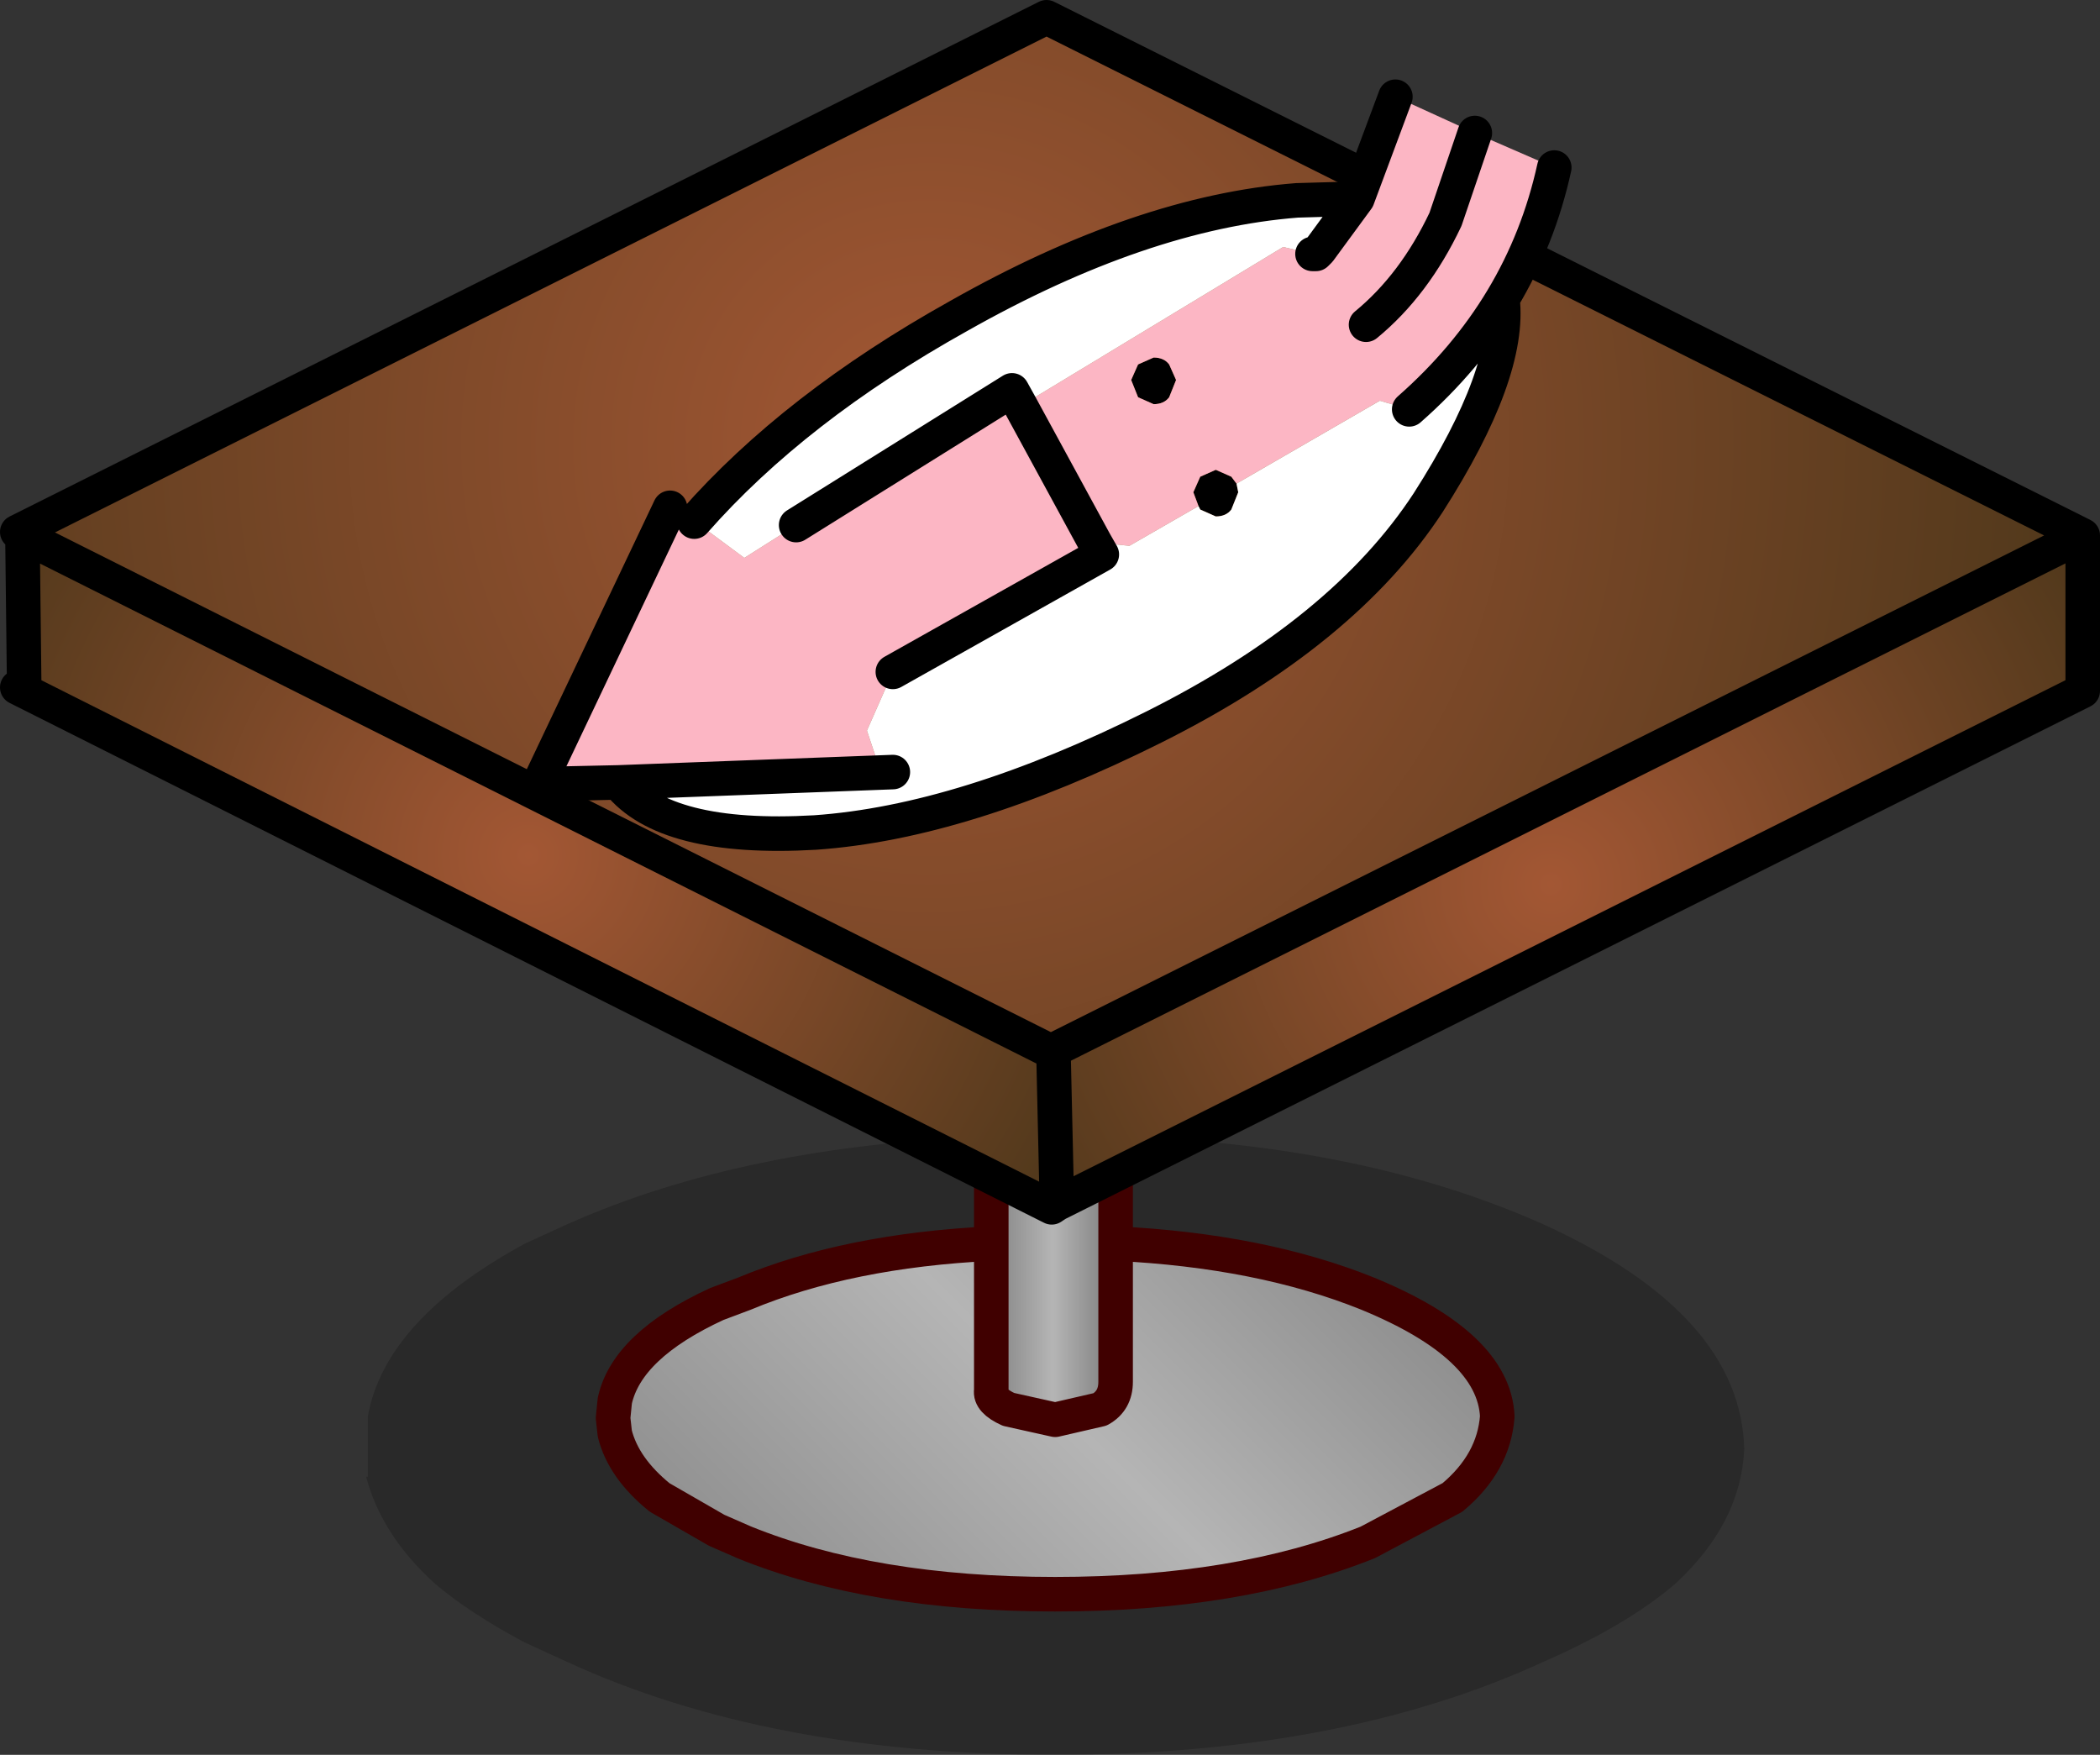 <svg xmlns:xlink="http://www.w3.org/1999/xlink" height="50.8" width="60.8" xmlns="http://www.w3.org/2000/svg"><rect width="100%" height="100%" fill="#333333" stroke="none"/><g transform="translate(30.35 40.2)"><use height="50.8" transform="translate(-30.35 -40.2)" width="60.8" xlink:href="#a"/><use height="22.35" transform="translate(-15.25 -37.9)" width="30.4" xlink:href="#b"/></g><defs><linearGradient gradientTransform="matrix(.002 0 0 .014 .1 .65)" gradientUnits="userSpaceOnUse" id="c" spreadMethod="pad" x1="-819.2" x2="819.2"><stop offset="0" stop-color="#9a9a9a"/><stop offset=".51" stop-color="#dadada"/><stop offset="1" stop-color="#8d8d8d"/></linearGradient><linearGradient gradientTransform="matrix(.002 0 0 .014 .1 -6.35)" gradientUnits="userSpaceOnUse" id="d" spreadMethod="pad" x1="-819.2" x2="819.2"><stop offset="0" stop-color="#9a9a9a"/><stop offset=".51" stop-color="#dadada"/><stop offset="1" stop-color="#8d8d8d"/></linearGradient><linearGradient gradientTransform="matrix(.002 0 0 .014 .1 -10.25)" gradientUnits="userSpaceOnUse" id="e" spreadMethod="pad" x1="-819.2" x2="819.2"><stop offset="0" stop-color="#868686"/><stop offset=".51" stop-color="#b5b5b5"/><stop offset="1" stop-color="#828282"/></linearGradient><linearGradient gradientTransform="matrix(.002 0 0 .014 .1 .65)" gradientUnits="userSpaceOnUse" id="f" spreadMethod="pad" x1="-819.2" x2="819.2"><stop offset="0" stop-color="#868686"/><stop offset=".51" stop-color="#b5b5b5"/><stop offset="1" stop-color="#828282"/></linearGradient><linearGradient gradientTransform="matrix(.011 -.011 .004 .004 .2 .85)" gradientUnits="userSpaceOnUse" id="g" spreadMethod="pad" x1="-819.2" x2="819.2"><stop offset="0" stop-color="#868686"/><stop offset=".51" stop-color="#b5b5b5"/><stop offset="1" stop-color="#828282"/></linearGradient><radialGradient cx="0" cy="0" gradientTransform="translate(-15.05 -15.45) scale(.022)" gradientUnits="userSpaceOnUse" id="h" r="819.2" spreadMethod="pad"><stop offset="0" stop-color="#a35734"/><stop offset="1" stop-color="#50381b"/></radialGradient><radialGradient cx="0" cy="0" gradientTransform="translate(14.55 -14.6) scale(.022)" gradientUnits="userSpaceOnUse" id="i" r="819.2" spreadMethod="pad"><stop offset="0" stop-color="#a35734"/><stop offset="1" stop-color="#50381b"/></radialGradient><radialGradient cx="0" cy="0" gradientTransform="translate(-3.45 -27.35) scale(.041)" gradientUnits="userSpaceOnUse" id="j" r="819.2" spreadMethod="pad"><stop offset="0" stop-color="#a35734"/><stop offset="1" stop-color="#50381b"/></radialGradient><g id="a"><path d="M1.95-7.3q7.15.2 12.4 2.55 5.7 2.6 5.8 6.5-.1 2.15-2 3.9-1.4 1.2-3.8 2.25Q8.5 10.6.2 10.6t-14.15-2.7l-1.2-.55q-1.6-.85-2.6-1.7-1.55-1.4-2-3.1h.05V.8q.5-2.8 4.55-5l1.2-.55q5.15-2.3 12.3-2.55v3.1Q-5.8-4-8.8-2.75l-.8.3q-2.6 1.2-2.95 2.8l-.05.5.05.45q.25 1 1.3 1.85l1.65.95.8.35q3.7 1.5 9 1.5t9.05-1.5l2.45-1.3q1.2-1 1.3-2.35-.1-2.05-3.75-3.55Q6.15-4 1.95-4.2v-3.1" fill-opacity=".2" fill-rule="evenodd" transform="translate(30.35 40.2)"/><path d="M-1.65-7.3v-.2.2" fill="url(#c)" fill-rule="evenodd" transform="translate(30.35 40.2)"/><path d="M-1.65-7.5v-.65.65" fill="url(#d)" fill-rule="evenodd" transform="translate(30.35 40.2)"/><path d="M1.9-8.15h.05V-.2q0 .55-.45.8L.2.9-1.15.6q-.55-.25-.5-.55v-8.2H1.9" fill="url(#e)" fill-rule="evenodd" transform="translate(30.35 40.2)"/><path d="m-1.7-10.5.5.05h3.1v2.3h-3.55l-.05-2.35" fill="url(#f)" fill-rule="evenodd" transform="translate(30.35 40.2)"/><path d="M-1.65-4.2V.05q-.05.3.5.55L.2.9 1.5.6q.45-.25.45-.8v-4q4.2.2 7.3 1.45Q12.9-1.25 13 .8q-.1 1.35-1.3 2.35l-2.45 1.3Q5.5 5.95.2 5.95q-5.3 0-9-1.5l-.8-.35-1.65-.95q-1.05-.85-1.3-1.85l-.05-.45.05-.5q.35-1.6 2.95-2.8l.8-.3Q-5.8-4-1.65-4.2" fill="url(#g)" fill-rule="evenodd" transform="translate(30.35 40.2)"/><path d="M1.9-10.45v2.3m.05 0v.85m-3.6 0v-.85l-.05-2.35m.05 6.3V.05q-.05.3.5.55L.2.9 1.5.6q.45-.25.45-.8v-7.1m0 3.1q4.2.2 7.3 1.45Q12.9-1.25 13 .8q-.1 1.35-1.3 2.35l-2.45 1.3Q5.5 5.95.2 5.95q-5.3 0-9-1.5l-.8-.35-1.65-.95q-1.05-.85-1.3-1.85l-.05-.45.05-.5q.35-1.6 2.95-2.8l.8-.3Q-5.8-4-1.65-4.2v-3.1m0-.2v.2m0-.2v-.65" fill="none" stroke="#400000" stroke-linecap="round" stroke-linejoin="round" transform="translate(30.35 40.2)"/><path d="m.25-5.35-.15.1-29.95-15.05.2-.1-.05-4.3L.1-9.75h.05l.1 4.4" fill="url(#h)" fill-rule="evenodd" transform="translate(30.35 40.2)"/><path d="m.25-5.35-.1-4.4v-.05l29.8-14.9v4.5L.25-5.35" fill="url(#i)" fill-rule="evenodd" transform="translate(30.35 40.2)"/><path d="M.1-9.75-29.7-24.7l-.15-.1 29.8-14.9 30 15L.15-9.8l-.05.05" fill="url(#j)" fill-rule="evenodd" transform="translate(30.35 40.2)"/><path d="m-29.7-24.7.05 4.3-.2.1L.1-5.25l.15-.1-.1-4.4m-.05 0L-29.7-24.7l-.15-.1 29.8-14.9 30 15v4.5L.25-5.35M.1-9.75l.05-.05 29.8-14.9M.15-9.8v.05" fill="none" stroke="#000" stroke-linecap="round" stroke-linejoin="round" transform="translate(30.35 40.2)"/></g><g id="k"><path d="m-.25-10.3-.15-.4.2-.45.45-.2.45.2.15.2.05.25-.2.5q-.15.2-.45.2l-.45-.2-.05-.1M-2-14.4l.45-.2q.3 0 .45.2l.2.45-.2.5q-.15.2-.45.2l-.45-.2-.2-.5.2-.45" fill-rule="evenodd" transform="translate(19.85 22.65)"/><path d="m7.75-21.1 2.3 1q-.45 2.05-1.5 3.8t-2.7 3.2L5-13.35l-4.15 2.4-.15-.2-.45-.2-.45.2-.2.45.15.4-2 1.15-1-.1-2.15-3.95 2.15 3.95.2.35-6.05 3.4-.75 1.7.25.75.5.45-7.95.3-2.3.05 3.8-8 .7.4.1.05 1.35 1 1.5-.95 6.25-3.9.25.45 7.6-4.6.85.2h.1l.1-.1 1.1-1.5 1.1-2.95 2.3 1.05-.85 2.5q-.9 1.9-2.3 3.05Q6-16.7 6.9-18.6l.85-2.5M-2-14.4l-.2.45.2.5.45.2q.3 0 .45-.2l.2-.5-.2-.45q-.15-.2-.45-.2l-.45.2" fill="#fcb6c4" fill-rule="evenodd" transform="translate(19.85 22.65)"/><path d="m4.35-19.2-1.1 1.5-.1.1h-.1l-.85-.2-7.6 4.6-.25-.45-6.25 3.9-1.5.95-1.35-1-.1-.05q2.9-3.3 7.65-5.95 5.3-3 9.8-3.35l1.75-.05m-7.6 9.95 1 .1 2-1.15.05.1.45.2q.3 0 .45-.2l.2-.5-.05-.25L5-13.35l.85.25q1.65-1.45 2.7-3.2.25 2.15-2.15 5.9-2.45 3.75-7.95 6.5t-9.8 3.05q-4.35.25-5.7-1.45l7.95-.3-.5-.45-.25-.75.75-1.7 6.05-3.4-.2-.35" fill="#fff" fill-rule="evenodd" transform="translate(19.85 22.65)"/><path d="m7.75-21.1-.85 2.5q-.9 1.9-2.3 3.05m.85-6.6-1.1 2.95-1.1 1.5-.1.1h-.1m-8.45 4.4 2.15 3.95m9.1-3.85q1.65-1.45 2.7-3.2 1.05-1.75 1.5-3.8m-5.7.9-1.75.05q-4.5.35-9.8 3.35-4.75 2.65-7.65 5.95m2.95.1 6.25-3.9.25.45M-17.05-2.3q1.35 1.7 5.7 1.45 4.3-.3 9.8-3.05 5.5-2.75 7.95-6.5 2.4-3.75 2.15-5.9m-24.1 6.05-3.8 8 2.3-.05 7.95-.3m0-2.9 6.05-3.4-.2-.35" fill="none" stroke="#000" stroke-linecap="round" stroke-linejoin="round" transform="translate(19.85 22.65)"/></g><use height="22.35" width="30.4" xlink:href="#k" id="b"/></defs></svg>